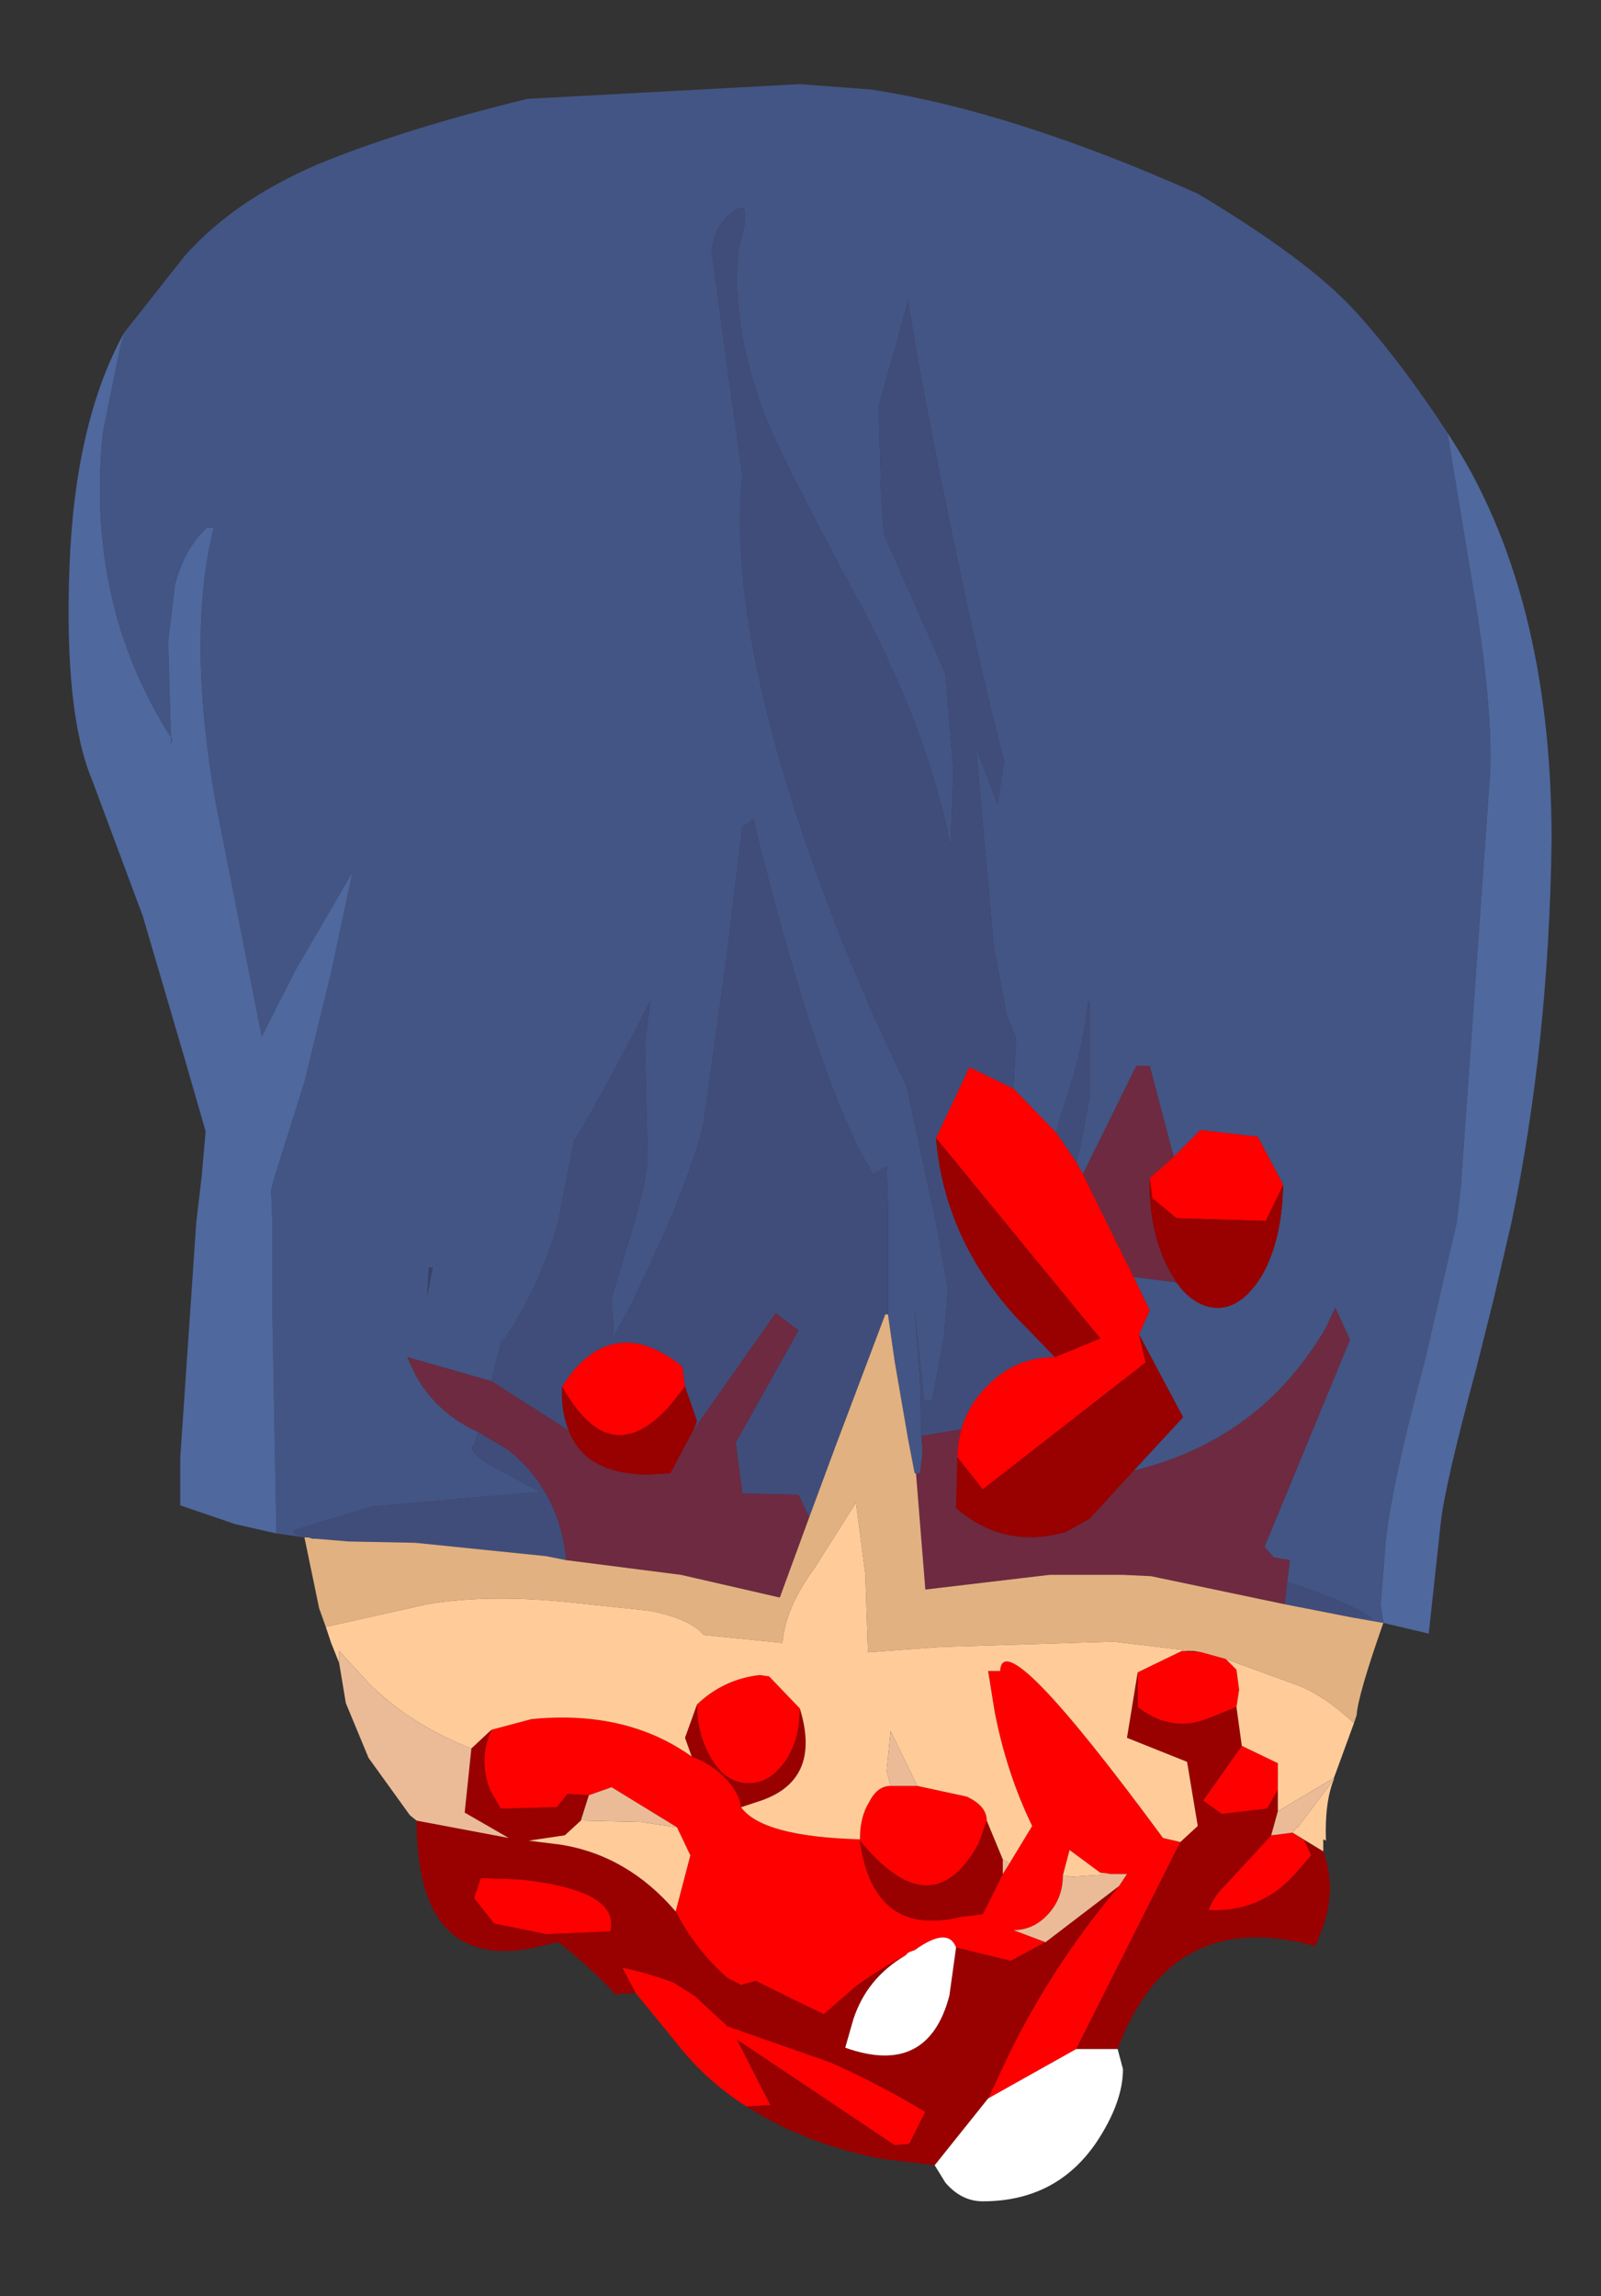 <?xml version="1.0" encoding="UTF-8" standalone="no"?>
<svg xmlns:ffdec="https://www.free-decompiler.com/flash" xmlns:xlink="http://www.w3.org/1999/xlink" ffdec:objectType="frame" height="85.95px" width="59.95px" xmlns="http://www.w3.org/2000/svg">
  <rect width="100%" height="100%" fill="#333333" stroke="none"/>
  <g transform="matrix(1.0, 0.0, 0.0, 1.0, 30.3, 41.65)">
    <use ffdec:characterId="2185" height="79.5" transform="matrix(1.0, 0.0, 0.0, 1.0, -27.75, -38.75)" width="55.55" xlink:href="#shape0"/>
  </g>
  <defs>
    <g id="shape0" transform="matrix(1.0, 0.0, 0.0, 1.0, 27.75, 38.75)">
      <path d="M-25.65 -29.2 L-23.4 -32.05 Q-21.55 -34.15 -18.4 -35.5 -15.25 -36.8 -10.55 -37.95 L-0.35 -38.5 2.3 -38.3 Q7.6 -37.5 14.55 -34.4 18.65 -31.95 20.4 -30.05 22.1 -28.2 23.9 -25.45 L24.85 -19.7 Q25.6 -15.25 25.5 -12.75 L24.4 2.8 24.25 4.1 23.05 9.3 Q21.85 13.75 21.6 15.95 L21.4 18.4 21.5 19.1 20.35 18.9 20.65 18.9 21.1 18.95 Q20.5 18.45 17.9 17.55 L18.0 16.75 17.4 16.65 17.05 16.25 20.25 8.5 19.7 7.3 19.35 8.05 Q16.9 12.25 12.15 13.4 L14.0 11.4 12.35 8.3 12.75 7.4 12.15 6.15 13.75 6.35 Q14.35 7.2 15.15 7.3 16.15 7.4 16.95 6.1 17.7 4.8 17.75 2.7 L16.8 0.9 14.65 0.65 13.65 1.65 12.75 -1.75 12.25 -1.75 10.25 2.3 10.0 1.85 10.15 1.3 10.5 -0.6 10.5 -4.1 10.45 -4.2 Q10.3 -2.4 9.4 0.15 L9.35 0.35 9.25 0.75 7.65 -0.9 7.75 -2.8 7.4 -3.6 6.9 -6.3 6.25 -13.65 7.05 -11.55 7.3 -13.15 Q6.45 -16.4 5.55 -20.7 4.25 -26.85 3.7 -30.4 L3.2 -28.55 2.6 -26.45 2.7 -23.0 2.8 -21.65 5.1 -16.45 5.4 -12.8 5.3 -9.95 Q4.4 -14.55 1.55 -19.7 -1.0 -24.45 -1.6 -25.95 -2.95 -29.4 -2.65 -32.35 -2.3 -33.4 -2.45 -33.85 -2.75 -33.9 -3.1 -33.5 -3.55 -33.1 -3.65 -32.25 L-3.05 -27.8 -2.5 -23.85 Q-3.0 -19.2 -0.65 -11.7 1.1 -6.2 3.65 -1.0 L4.1 1.1 4.75 4.1 5.2 6.6 5.05 8.35 4.6 10.8 4.3 10.75 3.95 7.4 4.15 9.95 4.2 12.1 4.25 12.7 4.15 13.5 4.0 13.5 3.95 13.5 3.7 12.2 3.2 9.3 2.95 7.55 2.95 5.25 2.95 3.5 2.9 2.0 2.4 2.3 Q0.4 -0.85 -2.1 -11.0 -2.3 -10.8 -2.5 -10.7 L-3.1 -5.75 -3.9 0.0 Q-4.0 1.1 -5.25 4.1 L-5.4 4.45 Q-6.75 7.5 -7.4 8.5 -7.3 8.3 -7.35 7.75 L-7.4 6.95 -6.8 4.95 -6.55 4.1 Q-6.15 2.75 -6.05 1.8 L-6.15 -2.6 -5.95 -4.2 Q-7.6 -0.9 -8.8 1.05 L-9.4 4.1 Q-10.15 6.7 -11.5 8.6 L-11.5 8.45 -11.8 9.65 -11.9 10.05 -15.05 9.15 -14.75 9.8 Q-13.95 11.25 -12.4 11.95 L-12.55 12.45 Q-12.85 12.65 -11.85 13.25 L-10.05 14.2 -11.95 14.35 -16.4 14.75 -19.2 15.6 Q-19.55 15.75 -18.75 15.9 L-18.9 15.9 -19.95 15.75 -20.1 7.45 -20.1 4.1 -20.15 2.9 -20.05 2.5 -18.9 -1.15 -17.9 -5.25 -17.1 -9.0 -19.2 -5.4 -20.5 -2.85 -22.25 -11.75 Q-23.3 -17.85 -22.3 -21.9 L-22.55 -21.9 Q-23.4 -21.1 -23.75 -19.75 L-24.0 -17.65 -23.9 -14.05 Q-27.1 -19.05 -26.45 -25.45 L-25.8 -28.65 -25.65 -29.2 M-23.9 -13.75 L-23.9 -14.05 -23.85 -14.0 -23.9 -13.75 M-14.25 5.8 L-14.3 6.85 -14.1 5.8 -14.25 5.8" fill="#435584" fill-rule="evenodd" stroke="none"/>
      <path d="M4.2 12.1 L4.15 9.95 3.95 7.4 4.3 10.75 4.6 10.8 5.05 8.35 5.2 6.6 4.75 4.1 4.1 1.1 3.65 -1.0 Q1.1 -6.2 -0.65 -11.7 -3.0 -19.2 -2.5 -23.85 L-3.05 -27.8 -3.65 -32.25 Q-3.55 -33.1 -3.1 -33.5 -2.75 -33.9 -2.45 -33.85 -2.3 -33.4 -2.65 -32.35 -2.95 -29.4 -1.6 -25.95 -1.0 -24.45 1.55 -19.7 4.4 -14.55 5.3 -9.95 L5.4 -12.8 5.1 -16.45 2.8 -21.65 2.7 -23.0 2.6 -26.45 3.2 -28.55 3.7 -30.4 Q4.25 -26.85 5.55 -20.7 6.45 -16.4 7.3 -13.15 L7.05 -11.55 6.25 -13.65 6.9 -6.3 7.4 -3.6 7.75 -2.8 7.65 -0.9 6.0 -1.7 4.75 0.95 Q5.05 4.65 7.7 7.6 L9.2 9.15 Q7.7 9.15 6.65 10.25 5.95 10.95 5.7 11.85 L4.2 12.1 M9.25 0.75 L9.35 0.35 9.4 0.15 Q10.3 -2.4 10.45 -4.2 L10.5 -4.1 10.5 -0.6 10.15 1.3 10.0 1.85 9.25 0.75 M17.9 17.55 Q20.5 18.45 21.1 18.95 L20.65 18.9 20.35 18.9 17.8 18.4 17.9 17.55 M-11.9 10.05 L-11.8 9.65 -11.5 8.45 -11.5 8.6 Q-10.15 6.7 -9.4 4.1 L-8.8 1.05 Q-7.6 -0.9 -5.95 -4.2 L-6.15 -2.6 -6.05 1.8 Q-6.15 2.75 -6.55 4.1 L-6.8 4.95 -7.4 6.95 -7.35 7.75 Q-7.3 8.3 -7.4 8.5 -6.75 7.5 -5.4 4.45 L-5.25 4.1 Q-4.0 1.1 -3.9 0.0 L-3.1 -5.75 -2.5 -10.7 Q-2.3 -10.8 -2.1 -11.0 0.4 -0.85 2.4 2.3 L2.9 2.0 2.95 3.5 2.95 5.25 2.95 7.55 2.85 7.55 1.0 12.45 0.0 15.15 -0.4 14.3 -2.5 14.25 -2.75 12.35 -0.4 8.15 -1.25 7.5 -4.35 11.9 -4.2 11.55 -4.65 10.25 -4.75 9.5 Q-7.15 7.6 -8.9 9.75 L-9.25 10.25 Q-9.3 11.2 -9.0 11.9 L-11.9 10.05 M-12.4 11.95 L-11.3 12.6 Q-9.35 14.15 -9.1 16.75 L-9.85 16.6 -14.75 16.1 -17.25 16.05 -18.45 15.95 -18.6 15.95 -18.75 15.9 Q-19.55 15.75 -19.2 15.6 L-16.4 14.75 -11.95 14.35 -10.05 14.2 -11.85 13.25 Q-12.85 12.65 -12.55 12.45 L-12.4 11.95" fill="#404d7b" fill-rule="evenodd" stroke="none"/>
      <path d="M-2.35 37.2 Q-3.85 36.25 -4.95 34.85 L-6.5 32.95 -7.0 32.0 Q-6.05 32.2 -5.1 32.55 L-4.3 33.05 -3.05 34.2 0.8 35.55 Q2.6 36.35 4.35 37.4 L3.75 38.6 3.2 38.65 -2.7 34.7 -1.45 37.15 -2.35 37.2 M5.7 11.85 Q5.95 10.95 6.65 10.25 7.7 9.15 9.2 9.15 L10.9 8.45 4.75 0.95 6.0 -1.7 7.65 -0.9 9.25 0.75 10.0 1.85 10.25 2.3 12.15 6.15 12.75 7.4 12.35 8.3 12.6 9.35 6.5 14.1 5.55 12.9 Q5.55 12.35 5.7 11.85 M13.65 1.65 L14.65 0.65 16.8 0.9 17.75 2.7 17.1 4.05 13.75 3.95 12.85 3.2 12.75 2.45 13.65 1.65 M-4.65 10.25 L-5.2 10.95 Q-7.45 13.5 -9.25 10.25 L-8.9 9.75 Q-7.15 7.6 -4.75 9.5 L-4.65 10.25 M-11.9 23.1 L-10.4 22.7 Q-6.85 22.35 -4.4 24.1 -3.6 24.4 -3.1 24.95 -2.6 25.5 -2.55 26.0 -1.75 27.1 1.9 27.2 1.9 26.35 2.25 25.8 2.55 25.2 3.05 25.2 L4.05 25.2 5.9 25.6 Q6.65 25.95 6.65 26.5 L6.35 27.35 Q4.6 30.55 1.9 27.25 2.4 30.9 5.7 30.1 L6.5 30.0 7.25 28.5 7.5 28.1 8.35 26.7 Q7.4 24.75 6.95 22.45 L6.7 20.9 7.15 20.9 Q7.25 19.0 13.25 27.15 L13.9 27.3 10.0 35.05 6.7 36.9 7.5 35.2 Q9.15 31.85 11.6 28.95 L11.9 28.5 11.35 28.5 10.9 28.45 9.75 27.6 9.5 28.55 Q9.5 29.4 8.95 30.0 8.4 30.6 7.65 30.6 L8.85 31.05 7.55 31.75 5.5 31.25 Q5.2 30.45 3.95 31.35 L3.8 31.4 3.7 31.45 3.6 31.55 Q2.65 32.05 1.75 32.7 L0.55 33.75 Q-0.7 33.15 -2.0 32.5 L-2.55 32.65 -3.05 32.4 Q-4.25 31.35 -5.0 29.9 L-4.45 27.8 -4.95 26.75 -7.4 25.25 -8.25 25.55 -9.05 25.5 -9.45 26.0 -11.55 26.05 -11.95 25.35 Q-12.4 24.2 -11.9 23.1 M-4.2 22.15 Q-3.2 21.2 -1.85 21.05 L-1.5 21.1 -0.35 22.3 Q-0.35 23.55 -0.95 24.35 -1.55 25.15 -2.35 25.1 -3.15 25.05 -3.65 24.2 -4.2 23.3 -4.2 22.15 M12.3 20.95 L13.95 20.15 14.7 20.2 15.6 20.45 16.0 20.85 16.1 21.6 16.0 22.25 15.0 22.65 Q13.6 23.25 12.3 22.25 L12.3 20.95 M-7.45 30.65 L-9.85 30.75 -11.8 30.35 -12.55 29.4 -12.3 28.65 -10.85 28.7 Q-7.05 29.1 -7.45 30.65 M16.2 23.7 L17.55 24.35 17.55 25.35 17.15 26.05 15.45 26.25 14.75 25.75 16.2 23.7 M18.55 27.25 L18.8 27.8 18.15 28.55 Q16.85 29.95 14.95 29.85 15.15 29.35 15.5 29.0 L17.3 27.05 18.1 26.95 18.55 27.25" fill="#ff0000" fill-rule="evenodd" stroke="none"/>
      <path d="M4.2 12.1 L5.7 11.85 Q5.55 12.35 5.55 12.9 L5.5 14.8 Q7.3 16.35 9.6 15.7 L10.5 15.2 12.15 13.4 Q16.9 12.25 19.35 8.05 L19.7 7.3 20.25 8.5 17.05 16.25 17.4 16.65 18.0 16.75 17.9 17.55 17.8 18.4 12.8 17.35 11.75 17.3 9.0 17.3 4.35 17.85 4.0 13.5 4.15 13.5 4.25 12.7 4.2 12.1 M10.25 2.3 L12.25 -1.75 12.75 -1.75 13.65 1.65 12.75 2.45 Q12.7 4.3 13.4 5.75 L13.75 6.35 12.15 6.15 10.25 2.3 M-9.0 11.9 Q-8.4 13.5 -6.1 13.55 L-5.2 13.5 -4.35 11.9 -1.25 7.5 -0.4 8.15 -2.75 12.35 -2.5 14.25 -0.4 14.3 0.0 15.15 -1.1 18.15 -4.8 17.3 -9.1 16.75 Q-9.35 14.15 -11.3 12.6 L-12.4 11.95 Q-13.95 11.25 -14.75 9.8 L-15.05 9.15 -11.9 10.05 -9.0 11.9" fill="#6e2a41" fill-rule="evenodd" stroke="none"/>
      <path d="M23.9 -25.45 Q27.8 -19.55 27.8 -10.2 27.7 -2.6 26.3 4.1 L25.65 6.9 25.0 9.5 Q23.8 13.95 23.65 15.35 L23.2 19.5 21.5 19.1 21.4 18.4 21.6 15.95 Q21.85 13.75 23.05 9.3 L24.25 4.1 24.4 2.8 25.5 -12.75 Q25.6 -15.25 24.85 -19.7 L23.9 -25.45 M-19.95 15.75 L-21.5 15.4 -23.55 14.7 -23.55 12.9 -22.95 4.1 -22.75 2.4 -22.6 0.7 -23.35 -1.9 -24.95 -7.35 -26.85 -12.45 Q-27.9 -14.95 -27.7 -20.4 -27.5 -25.85 -25.65 -29.2 L-25.8 -28.65 -26.45 -25.45 Q-27.1 -19.05 -23.9 -14.05 L-24.0 -17.65 -23.75 -19.75 Q-23.4 -21.1 -22.55 -21.9 L-22.3 -21.9 Q-23.3 -17.85 -22.25 -11.75 L-20.5 -2.85 -19.2 -5.4 -17.1 -9.0 -17.9 -5.25 -18.9 -1.15 -20.05 2.5 -20.15 2.9 -20.1 4.1 -20.1 7.45 -19.95 15.75 M-23.9 -13.75 L-23.85 -14.0 -23.9 -14.05 -23.9 -13.75" fill="#4f689e" fill-rule="evenodd" stroke="none"/>
      <path d="M19.25 27.65 Q19.75 29.0 19.25 30.45 L18.95 31.2 Q13.55 29.7 11.55 35.05 L10.0 35.05 13.9 27.3 14.55 26.7 14.15 24.3 11.9 23.4 12.3 20.95 12.3 22.25 Q13.6 23.25 15.0 22.65 L16.0 22.25 16.2 23.7 14.75 25.75 15.45 26.25 17.15 26.05 17.55 25.35 17.55 26.15 17.3 27.05 15.5 29.0 Q15.15 29.35 14.95 29.85 16.85 29.95 18.15 28.55 L18.8 27.8 18.55 27.25 19.25 27.65 M4.7 39.4 L2.65 39.15 Q-0.15 38.6 -2.35 37.2 L-1.45 37.15 -2.7 34.7 3.2 38.65 3.75 38.6 4.35 37.4 Q2.6 36.35 0.8 35.55 L-3.05 34.2 -4.3 33.05 -5.1 32.55 Q-6.05 32.2 -7.0 32.0 L-6.5 32.95 -7.25 33.0 Q-8.45 31.75 -9.4 31.05 L-9.65 31.1 Q-14.7 32.55 -14.7 26.5 L-11.25 27.15 -12.9 26.2 -12.65 23.8 -11.9 23.1 Q-12.4 24.2 -11.95 25.35 L-11.55 26.05 -9.45 26.0 -9.05 25.5 -8.25 25.55 -8.55 26.5 -9.15 27.05 -10.5 27.25 -9.3 27.4 Q-6.8 27.8 -5.0 29.9 -4.25 31.35 -3.05 32.4 L-2.55 32.65 -2.0 32.5 Q-0.7 33.15 0.55 33.75 L1.75 32.7 Q2.65 32.05 3.6 31.55 2.15 32.4 1.65 33.95 L1.35 35.0 Q4.45 36.1 5.25 33.05 L5.5 31.25 7.55 31.75 8.85 31.05 11.6 28.95 Q9.15 31.85 7.5 35.2 L6.7 36.9 4.7 39.4 M9.2 9.15 L7.7 7.6 Q5.05 4.65 4.75 0.95 L10.9 8.45 9.2 9.15 M17.75 2.7 Q17.7 4.8 16.95 6.1 16.15 7.4 15.15 7.3 14.35 7.2 13.75 6.35 L13.4 5.75 Q12.7 4.3 12.75 2.45 L12.85 3.2 13.75 3.95 17.1 4.05 17.75 2.7 M12.35 8.3 L14.0 11.4 12.15 13.4 10.5 15.2 9.6 15.7 Q7.3 16.35 5.5 14.8 L5.55 12.9 6.5 14.1 12.6 9.35 12.35 8.3 M-9.25 10.25 Q-7.45 13.5 -5.2 10.95 L-4.65 10.25 -4.2 11.55 -4.35 11.9 -5.2 13.5 -6.1 13.55 Q-8.4 13.5 -9.0 11.9 -9.3 11.2 -9.25 10.25 M-4.4 24.1 L-4.65 23.4 -4.2 22.15 Q-4.2 23.3 -3.65 24.2 -3.15 25.05 -2.35 25.1 -1.55 25.15 -0.95 24.35 -0.35 23.55 -0.35 22.3 0.5 25.05 -1.95 25.8 L-2.55 26.0 Q-2.6 25.5 -3.1 24.95 -3.6 24.4 -4.4 24.1 M6.65 26.5 L7.25 27.95 7.25 28.5 6.5 30.0 5.7 30.1 Q2.4 30.9 1.9 27.25 4.6 30.55 6.35 27.35 L6.65 26.5 M13.95 20.15 L14.3 20.15 14.4 20.15 14.7 20.2 13.95 20.15 M-7.45 30.65 Q-7.05 29.1 -10.85 28.7 L-12.3 28.65 -12.55 29.4 -11.8 30.35 -9.85 30.75 -7.45 30.65" fill="#990000" fill-rule="evenodd" stroke="none"/>
      <path d="M-14.25 5.8 L-14.1 5.8 -14.3 6.85 -14.25 5.8" fill="#37426a" fill-rule="evenodd" stroke="none"/>
      <path d="M21.5 19.1 Q20.55 21.8 20.5 22.55 L20.4 22.85 Q19.2 21.75 18.2 21.4 L16.0 20.6 15.6 20.45 14.7 20.2 14.4 20.15 14.3 20.15 11.4 19.8 4.9 20.0 2.2 20.2 2.1 17.25 1.75 14.6 0.2 17.05 Q-0.9 18.55 -1.0 19.85 L-3.95 19.55 Q-4.45 18.95 -5.95 18.65 L-8.75 18.35 Q-11.95 18.0 -14.3 18.4 L-18.1 19.25 -18.35 18.55 -18.9 15.9 -18.75 15.9 -18.6 15.95 -18.45 15.95 -17.25 16.05 -14.75 16.1 -9.85 16.6 -9.1 16.75 -4.8 17.3 -1.1 18.15 0.0 15.15 1.0 12.45 2.85 7.55 2.95 7.55 3.2 9.3 3.7 12.2 3.95 13.5 4.0 13.5 4.35 17.85 9.0 17.3 11.75 17.3 12.8 17.35 17.8 18.4 20.35 18.9 21.5 19.1" fill="#e2b181" fill-rule="evenodd" stroke="none"/>
      <path d="M20.4 22.85 L19.65 24.9 17.55 26.15 17.55 25.35 17.55 24.35 16.2 23.7 16.0 22.25 16.1 21.6 16.0 20.85 15.6 20.45 16.0 20.6 18.2 21.4 Q19.2 21.75 20.4 22.85 M19.65 24.95 Q19.3 25.8 19.35 27.25 L19.25 27.2 19.25 27.35 19.25 27.65 18.1 26.95 18.25 26.75 18.3 26.75 19.65 24.95 M-17.6 20.6 L-17.9 19.85 -18.1 19.25 -14.3 18.4 Q-11.95 18.0 -8.75 18.35 L-5.95 18.65 Q-4.45 18.95 -3.95 19.55 L-1.0 19.85 Q-0.9 18.55 0.2 17.05 L1.75 14.6 2.1 17.25 2.2 20.2 4.9 20.0 11.4 19.8 14.3 20.15 13.95 20.15 12.3 20.95 11.9 23.4 14.15 24.3 14.55 26.7 13.9 27.3 13.25 27.15 Q7.25 19.0 7.15 20.9 L6.7 20.9 6.95 22.45 Q7.4 24.75 8.35 26.7 L7.5 28.1 7.25 27.95 6.65 26.5 Q6.65 25.95 5.9 25.6 L4.05 25.2 3.05 23.15 2.9 24.65 3.05 25.2 Q2.55 25.2 2.25 25.8 1.9 26.35 1.9 27.2 -1.75 27.1 -2.55 26.0 L-1.95 25.8 Q0.5 25.05 -0.35 22.3 L-1.5 21.1 -1.85 21.05 Q-3.2 21.2 -4.2 22.15 L-4.65 23.4 -4.4 24.1 Q-6.85 22.35 -10.4 22.7 L-11.9 23.1 -12.65 23.8 Q-14.95 22.9 -16.5 21.35 L-17.6 20.15 -17.6 20.6 M-4.95 26.75 L-4.45 27.8 -5.0 29.9 Q-6.8 27.8 -9.3 27.4 L-10.5 27.25 -9.15 27.05 -8.55 26.5 -6.3 26.55 -4.95 26.75 M9.5 28.55 L9.75 27.6 10.9 28.45 11.35 28.5 9.85 28.6 9.5 28.55" fill="#ffcc99" fill-rule="evenodd" stroke="none"/>
      <path d="M19.65 24.9 L19.65 24.95 18.3 26.75 18.25 26.75 18.1 26.95 17.3 27.05 17.55 26.15 19.65 24.9 M-14.7 26.5 L-14.95 26.3 -16.5 24.15 -17.35 22.1 -17.6 20.6 -17.6 20.15 -16.5 21.35 Q-14.95 22.9 -12.65 23.8 L-12.9 26.2 -11.25 27.15 -14.7 26.5 M3.05 25.2 L2.9 24.65 3.05 23.15 4.05 25.2 3.05 25.2 M7.25 27.95 L7.5 28.1 7.25 28.5 7.25 27.95 M-4.95 26.75 L-6.3 26.55 -8.55 26.5 -8.25 25.55 -7.4 25.25 -4.95 26.75 M8.85 31.05 L7.65 30.6 Q8.4 30.6 8.95 30.0 9.5 29.4 9.5 28.55 L9.85 28.6 11.35 28.5 11.9 28.5 11.6 28.95 8.85 31.05" fill="#ebbb98" fill-rule="evenodd" stroke="none"/>
      <path d="M11.55 35.05 L11.75 35.8 Q11.75 37.05 10.75 38.55 9.25 40.75 6.5 40.75 5.7 40.75 5.1 40.05 L4.7 39.4 6.7 36.9 10.0 35.05 11.55 35.05 M3.6 31.55 L3.7 31.45 3.8 31.4 3.95 31.35 Q5.2 30.45 5.5 31.25 L5.25 33.05 Q4.45 36.1 1.35 35.0 L1.65 33.95 Q2.15 32.4 3.6 31.55" fill="#ffffff" fill-rule="evenodd" stroke="none"/>
    </g>
  </defs>
</svg>
